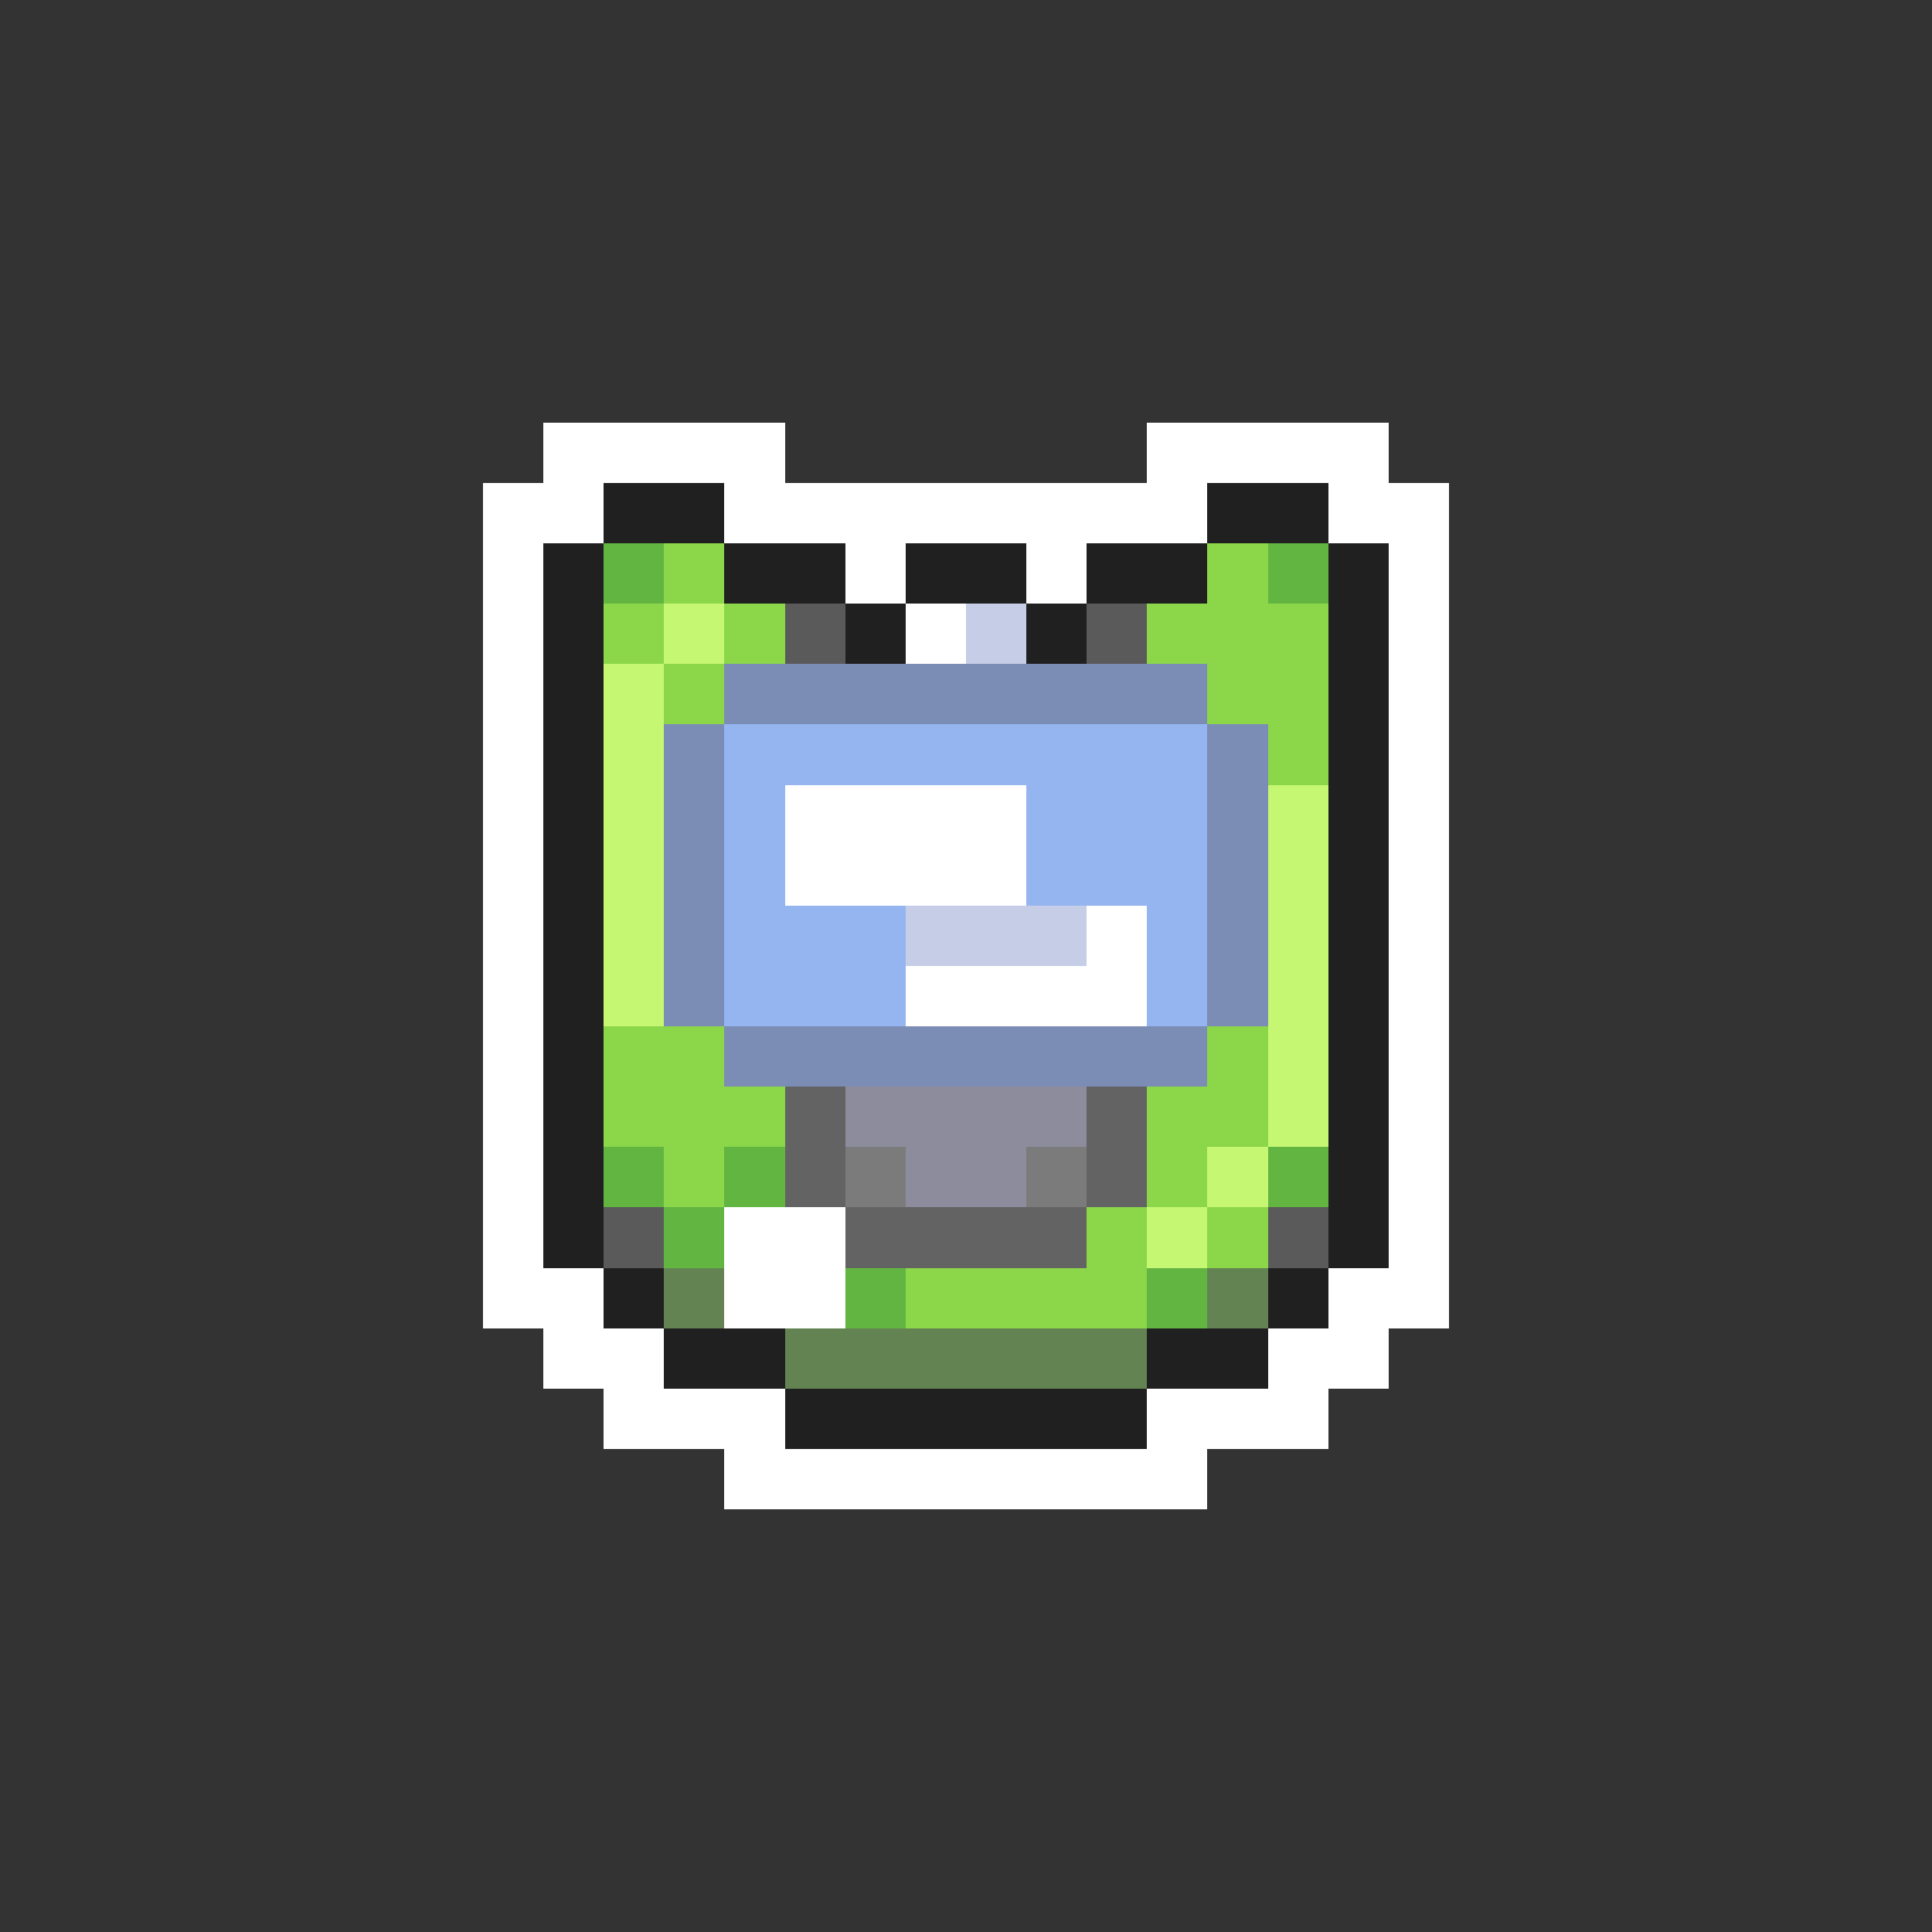 <svg xmlns="http://www.w3.org/2000/svg" viewBox="0 -0.5 32 32" shape-rendering="crispEdges">
<rect x="0" y="-0.5" width="32" height="32" fill="#333333" stroke="none"/>
<path stroke="#ffffff" d="M9 7h4M19 7h4M8 8h2M12 8h8M22 8h2M8 9h1M14 9h1M17 9h1M23 9h1M8 10h1M15 10h1M23 10h1M8 11h1M23 11h1M8 12h1M23 12h1M8 13h1M13 13h4M23 13h1M8 14h1M13 14h4M23 14h1M8 15h1M18 15h1M23 15h1M8 16h1M15 16h4M23 16h1M8 17h1M23 17h1M8 18h1M23 18h1M8 19h1M23 19h1M8 20h1M12 20h2M23 20h1M8 21h2M12 21h2M22 21h2M9 22h2M21 22h2M10 23h3M19 23h3M12 24h8" />
<path stroke="#202020" d="M10 8h2M20 8h2M9 9h1M12 9h2M15 9h2M18 9h2M22 9h1M9 10h1M14 10h1M17 10h1M22 10h1M9 11h1M22 11h1M9 12h1M22 12h1M9 13h1M22 13h1M9 14h1M22 14h1M9 15h1M22 15h1M9 16h1M22 16h1M9 17h1M22 17h1M9 18h1M22 18h1M9 19h1M22 19h1M9 20h1M22 20h1M10 21h1M21 21h1M11 22h2M19 22h2M13 23h6" />
<path stroke="#63b542" d="M10 9h1M21 9h1M10 19h1M12 19h1M21 19h1M11 20h1M14 21h1M19 21h1" />
<path stroke="#8cd64a" d="M11 9h1M20 9h1M10 10h1M12 10h1M19 10h3M11 11h1M20 11h2M21 12h1M10 17h2M20 17h1M10 18h3M19 18h2M11 19h1M19 19h1M18 20h1M20 20h1M15 21h4" />
<path stroke="#c5f773" d="M11 10h1M10 11h1M10 12h1M10 13h1M21 13h1M10 14h1M21 14h1M10 15h1M21 15h1M10 16h1M21 16h1M21 17h1M21 18h1M20 19h1M19 20h1" />
<path stroke="#5a5a5a" d="M13 10h1M18 10h1M10 20h1M21 20h1" />
<path stroke="#c5cee6" d="M16 10h1M15 15h3" />
<path stroke="#7b8cb5" d="M12 11h8M11 12h1M20 12h1M11 13h1M20 13h1M11 14h1M20 14h1M11 15h1M20 15h1M11 16h1M20 16h1M12 17h8" />
<path stroke="#94b5ef" d="M12 12h8M12 13h1M17 13h3M12 14h1M17 14h3M12 15h3M19 15h1M12 16h3M19 16h1" />
<path stroke="#636363" d="M13 18h1M18 18h1M13 19h1M18 19h1M14 20h4" />
<path stroke="#8c8c9c" d="M14 18h4M15 19h2" />
<path stroke="#7b7b7b" d="M14 19h1M17 19h1" />
<path stroke="#638452" d="M11 21h1M20 21h1M13 22h6" />
</svg>